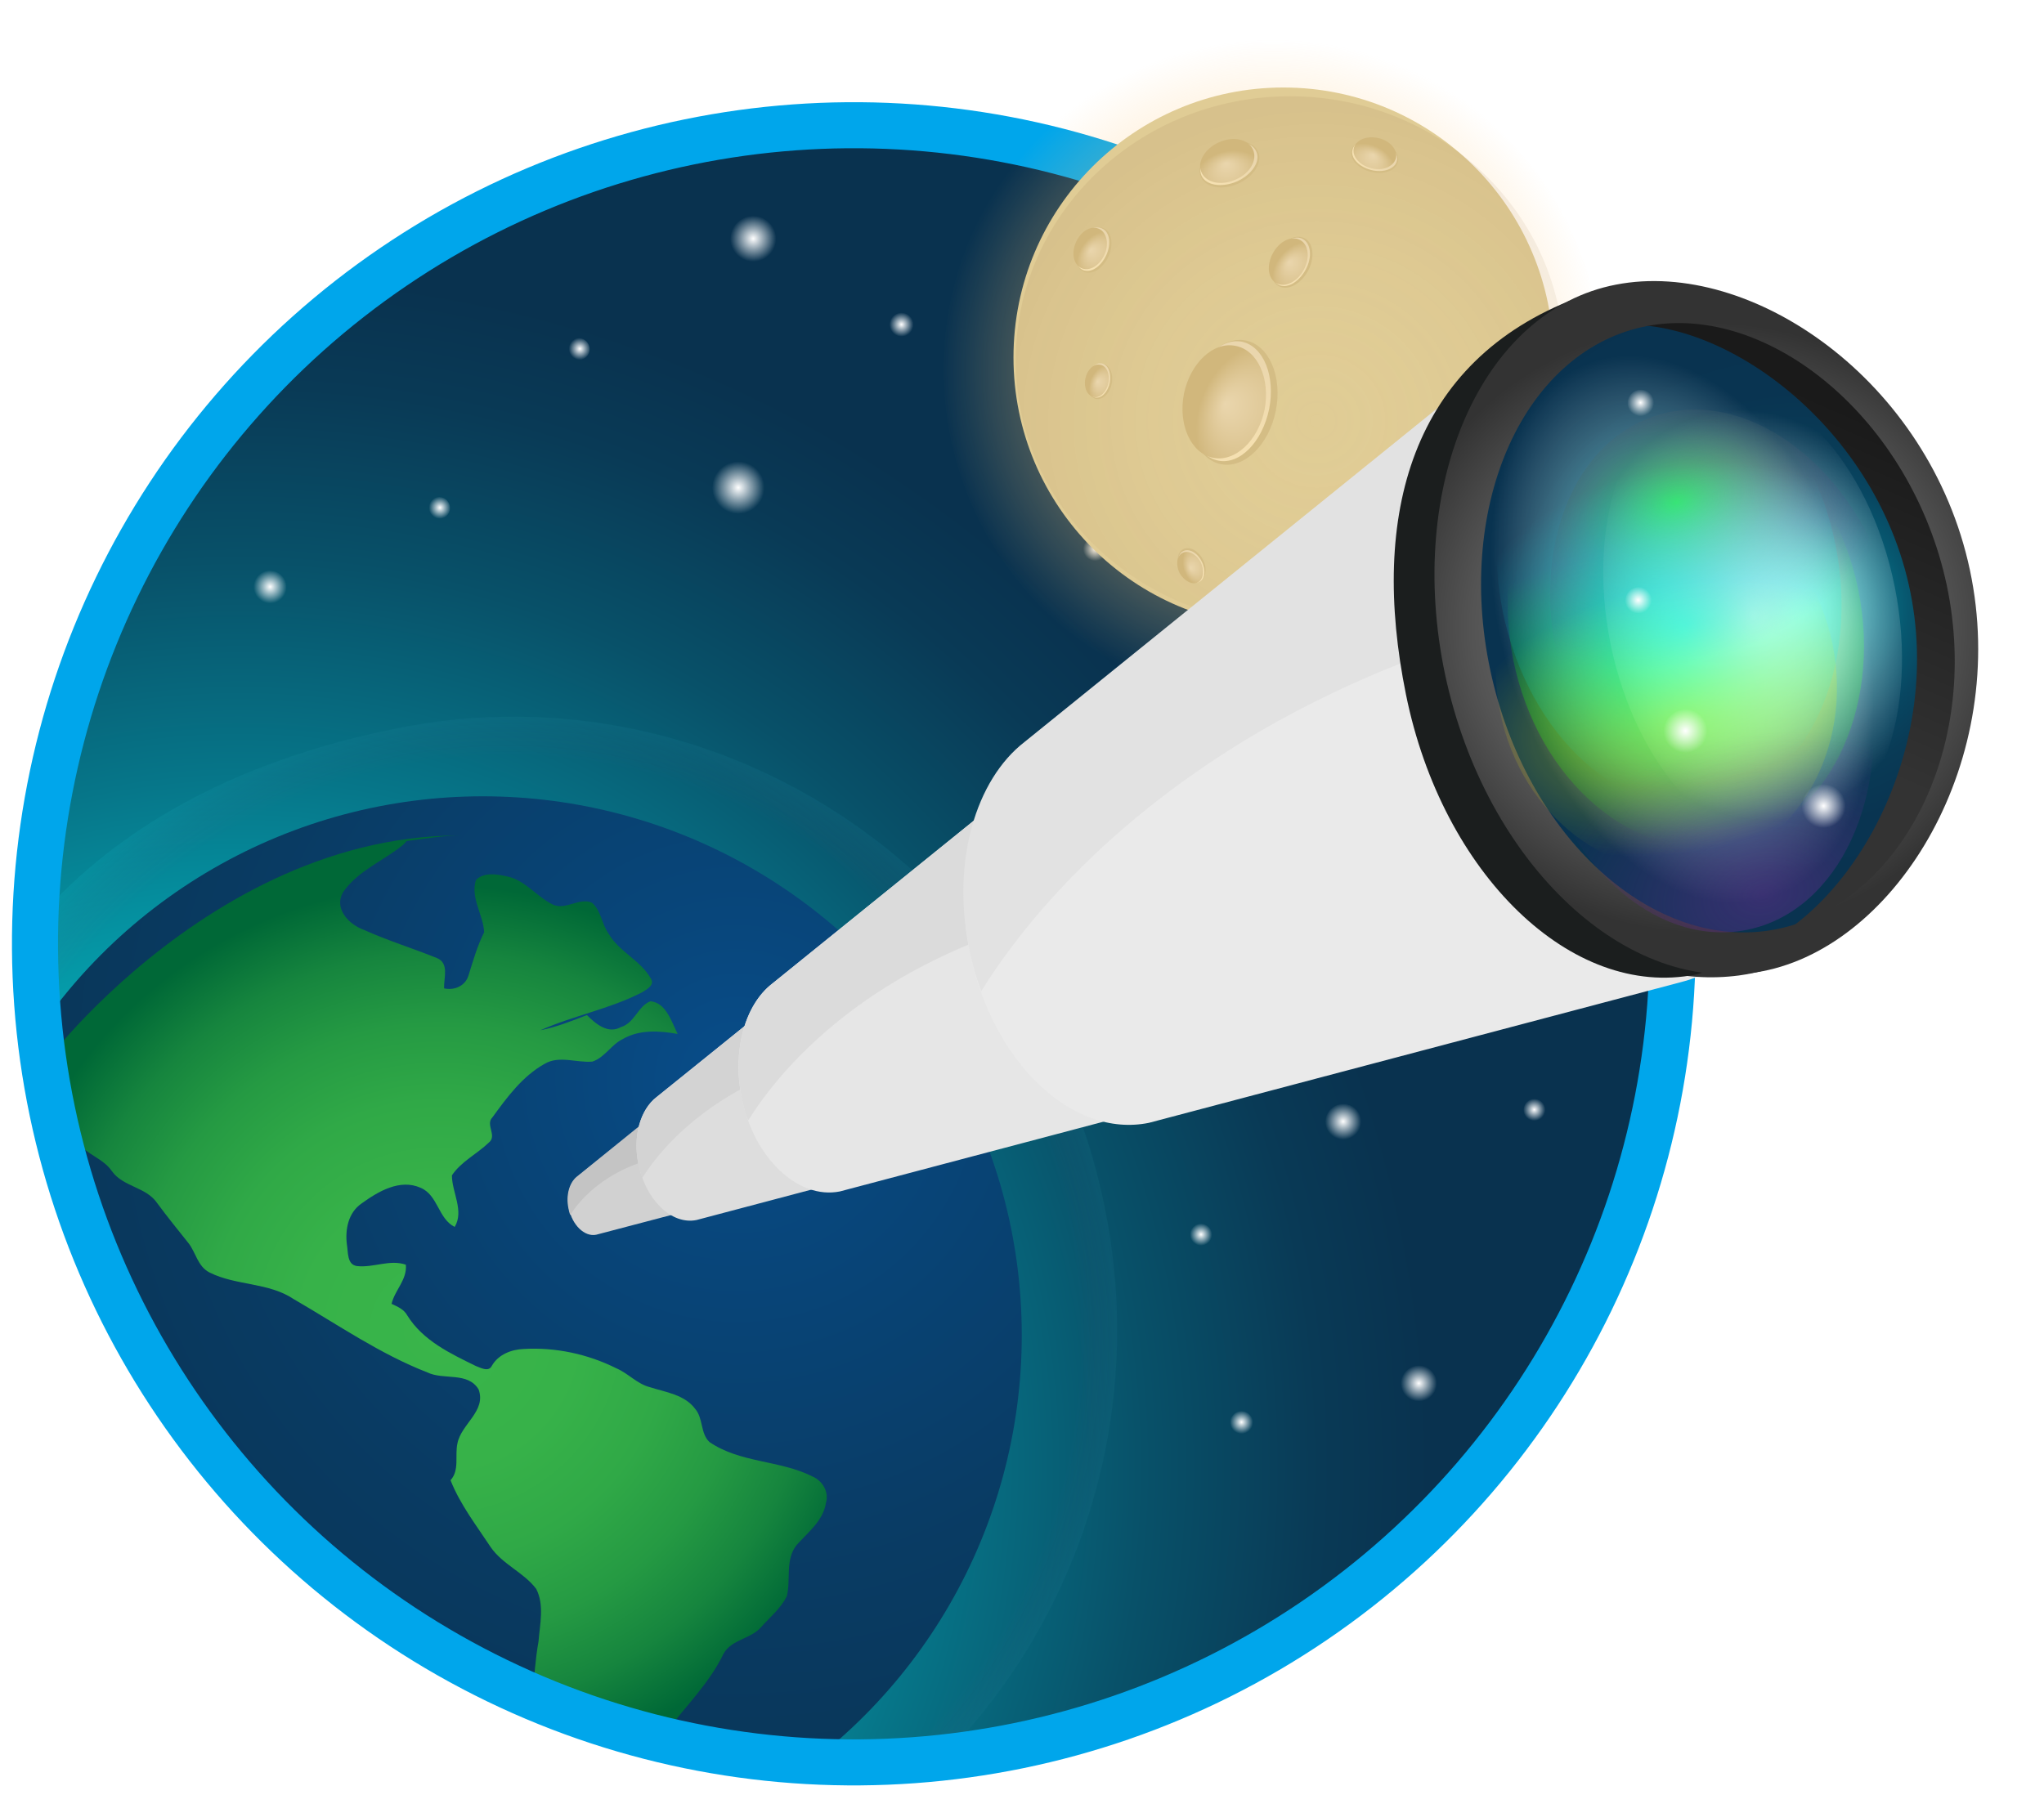<?xml version="1.0" encoding="utf-8"?>
<!-- Generator: Adobe Illustrator 19.2.1, SVG Export Plug-In . SVG Version: 6.00 Build 0)  -->
<svg version="1.1" xmlns="http://www.w3.org/2000/svg" xmlns:xlink="http://www.w3.org/1999/xlink" x="0px" y="0px"
	 viewBox="0 0 443.7 389.8" style="enable-background:new 0 0 443.7 389.8;" xml:space="preserve">
<style type="text/css">
	.st0{fill:url(#SVGID_1_);}
	.st1{fill:url(#SVGID_2_);}
	.st2{fill:url(#SVGID_3_);}
	.st3{fill:url(#SVGID_4_);}
	.st4{fill:url(#SVGID_5_);}
	.st5{fill:url(#SVGID_6_);}
	.st6{fill:url(#SVGID_7_);}
	.st7{fill:url(#SVGID_8_);}
	.st8{fill:url(#SVGID_9_);}
	.st9{fill:url(#SVGID_10_);}
	.st10{fill:url(#SVGID_11_);}
	.st11{fill:url(#SVGID_12_);}
	.st12{fill:url(#SVGID_13_);}
	.st13{fill:url(#SVGID_14_);}
	.st14{fill:url(#SVGID_15_);}
	.st15{fill:url(#SVGID_16_);}
	.st16{opacity:0.5;}
	.st17{opacity:0.5;clip-path:url(#SVGID_18_);fill:url(#SVGID_19_);}
	.st18{clip-path:url(#SVGID_21_);}
	.st19{fill:url(#SVGID_22_);}
	.st20{fill:url(#SVGID_23_);}
	.st21{fill:none;stroke:#00A6EB;stroke-width:10;stroke-miterlimit:10;}
	.st22{fill:url(#SVGID_24_);}
	.st23{fill:#E0CC95;}
	.st24{opacity:0.1;fill:url(#SVGID_25_);}
	.st25{fill:#D4BD85;}
	.st26{fill:url(#SVGID_26_);}
	.st27{fill:url(#SVGID_27_);}
	.st28{fill:url(#SVGID_28_);}
	.st29{fill:url(#SVGID_29_);}
	.st30{fill:url(#SVGID_30_);}
	.st31{fill:url(#SVGID_31_);}
	.st32{fill:url(#SVGID_32_);}
	.st33{fill:url(#SVGID_33_);}
	.st34{fill:url(#SVGID_34_);}
	.st35{fill:url(#SVGID_35_);}
	.st36{fill:url(#SVGID_36_);}
	.st37{fill:url(#SVGID_37_);}
	.st38{fill:url(#SVGID_38_);}
	.st39{fill:url(#SVGID_39_);}
	.st40{fill:#D1D1D1;}
	.st41{fill:#C4C4C4;}
	.st42{fill:#DDDDDD;}
	.st43{fill:#D3D3D3;}
	.st44{fill:#E6E6E6;}
	.st45{fill:#DBDBDB;}
	.st46{fill:#EAEAEA;}
	.st47{fill:#E2E2E2;}
	.st48{fill:url(#SVGID_40_);}
	.st49{fill:#1B1E1E;}
	.st50{fill:url(#SVGID_41_);}
	.st51{fill:url(#SVGID_42_);}
	.st52{fill:url(#SVGID_43_);}
	.st53{opacity:0.5;fill:url(#SVGID_44_);}
	.st54{fill:url(#SVGID_45_);}
	.st55{opacity:0.5;fill:url(#SVGID_46_);}
	.st56{opacity:0.5;fill:url(#SVGID_47_);}
	.st57{opacity:0.5;fill:url(#SVGID_48_);}
	.st58{opacity:0.5;fill:url(#SVGID_49_);}
	.st59{fill:url(#SVGID_50_);}
	.st60{fill:url(#SVGID_51_);}
	.st61{fill:url(#SVGID_52_);}
	.st62{fill:url(#SVGID_53_);}
</style>
<g id="Universo">
	
		<radialGradient id="SVGID_1_" cx="43.984" cy="308.263" r="258.918" gradientTransform="matrix(0.997 -7.287459e-02 7.287459e-02 0.997 -14.438 14.143)" gradientUnits="userSpaceOnUse">
		<stop  offset="6.336219e-02" style="stop-color:#00FFFF"/>
		<stop  offset="0.136" style="stop-color:#01E9EC"/>
		<stop  offset="0.367" style="stop-color:#04A9B5"/>
		<stop  offset="0.577" style="stop-color:#067689"/>
		<stop  offset="0.759" style="stop-color:#085169"/>
		<stop  offset="0.906" style="stop-color:#093A56"/>
		<stop  offset="1" style="stop-color:#09324F"/>
	</radialGradient>
	<circle class="st0" cx="185.4" cy="202.6" r="177.8"/>
	
		<radialGradient id="SVGID_2_" cx="347.721" cy="282.449" r="5.689" gradientTransform="matrix(0.707 0.707 -0.707 0.707 114.117 -339.649)" gradientUnits="userSpaceOnUse">
		<stop  offset="0" style="stop-color:#FFFFFF"/>
		<stop  offset="1" style="stop-color:#FFFFFF;stop-opacity:0"/>
	</radialGradient>
	<circle class="st1" cx="160.3" cy="105.9" r="5.7"/>
	
		<radialGradient id="SVGID_3_" cx="537.906" cy="286.919" r="3.936" gradientTransform="matrix(0.707 0.707 -0.707 0.707 114.117 -339.649)" gradientUnits="userSpaceOnUse">
		<stop  offset="0" style="stop-color:#FFFFFF"/>
		<stop  offset="1" style="stop-color:#FFFFFF;stop-opacity:0"/>
	</radialGradient>
	<circle class="st2" cx="291.6" cy="243.6" r="3.9"/>
	
		<radialGradient id="SVGID_4_" cx="589.729" cy="315.504" r="3.936" gradientTransform="matrix(0.707 0.707 -0.707 0.707 114.117 -339.649)" gradientUnits="userSpaceOnUse">
		<stop  offset="0" style="stop-color:#FFFFFF"/>
		<stop  offset="1" style="stop-color:#FFFFFF;stop-opacity:0"/>
	</radialGradient>
	<circle class="st3" cx="308" cy="300.4" r="3.9"/>
	
		<radialGradient id="SVGID_5_" cx="568.473" cy="348.699" r="2.522" gradientTransform="matrix(0.707 0.707 -0.707 0.707 114.117 -339.649)" gradientUnits="userSpaceOnUse">
		<stop  offset="0" style="stop-color:#FFFFFF"/>
		<stop  offset="1" style="stop-color:#FFFFFF;stop-opacity:0"/>
	</radialGradient>
	<circle class="st4" cx="269.5" cy="308.9" r="2.5"/>
	
		<radialGradient id="SVGID_6_" cx="533.442" cy="326.093" r="2.417" gradientTransform="matrix(0.707 0.707 -0.707 0.707 114.117 -339.649)" gradientUnits="userSpaceOnUse">
		<stop  offset="0" style="stop-color:#FFFFFF"/>
		<stop  offset="1" style="stop-color:#FFFFFF;stop-opacity:0"/>
	</radialGradient>
	<circle class="st5" cx="260.7" cy="268.1" r="2.4"/>
	
		<radialGradient id="SVGID_7_" cx="301.881" cy="285.585" r="2.417" gradientTransform="matrix(-0.783 -0.622 0.622 -0.783 184.616 487.107)" gradientUnits="userSpaceOnUse">
		<stop  offset="0" style="stop-color:#FFFFFF"/>
		<stop  offset="1" style="stop-color:#FFFFFF;stop-opacity:0"/>
	</radialGradient>
	<circle class="st6" cx="125.6" cy="75.8" r="2.4"/>
	
		<radialGradient id="SVGID_8_" cx="304.209" cy="239.676" r="2.417" gradientTransform="matrix(-0.783 -0.622 0.622 -0.783 184.616 487.107)" gradientUnits="userSpaceOnUse">
		<stop  offset="0" style="stop-color:#FFFFFF"/>
		<stop  offset="1" style="stop-color:#FFFFFF;stop-opacity:0"/>
	</radialGradient>
	<circle class="st7" cx="95.3" cy="110.3" r="2.4"/>
	
		<radialGradient id="SVGID_9_" cx="498.056" cy="268.562" r="2.417" gradientTransform="matrix(0.707 0.707 -0.707 0.707 114.117 -339.649)" gradientUnits="userSpaceOnUse">
		<stop  offset="0" style="stop-color:#FFFFFF"/>
		<stop  offset="1" style="stop-color:#FFFFFF;stop-opacity:0"/>
	</radialGradient>
	<circle class="st8" cx="276.4" cy="202.4" r="2.4"/>
	
		<radialGradient id="SVGID_10_" cx="511.507" cy="231.715" r="2.417" gradientTransform="matrix(0.707 0.707 -0.707 0.707 114.117 -339.649)" gradientUnits="userSpaceOnUse">
		<stop  offset="0" style="stop-color:#FFFFFF"/>
		<stop  offset="1" style="stop-color:#FFFFFF;stop-opacity:0"/>
	</radialGradient>
	<circle class="st9" cx="312" cy="185.9" r="2.4"/>
	
		<radialGradient id="SVGID_11_" cx="565.437" cy="255.768" r="2.417" gradientTransform="matrix(0.707 0.707 -0.707 0.707 114.117 -339.649)" gradientUnits="userSpaceOnUse">
		<stop  offset="0" style="stop-color:#FFFFFF"/>
		<stop  offset="1" style="stop-color:#FFFFFF;stop-opacity:0"/>
	</radialGradient>
	<circle class="st10" cx="333.1" cy="241" r="2.4"/>
	
		<radialGradient id="SVGID_12_" cx="311.778" cy="241.923" r="5.004" gradientTransform="matrix(0.707 0.707 -0.707 0.707 114.117 -339.649)" gradientUnits="userSpaceOnUse">
		<stop  offset="0" style="stop-color:#FFFFFF"/>
		<stop  offset="1" style="stop-color:#FFFFFF;stop-opacity:0"/>
	</radialGradient>
	<circle class="st11" cx="163.5" cy="51.9" r="5"/>
	
		<radialGradient id="SVGID_13_" cx="291.079" cy="369.541" r="3.606" gradientTransform="matrix(0.707 0.707 -0.707 0.707 114.117 -339.649)" gradientUnits="userSpaceOnUse">
		<stop  offset="0" style="stop-color:#FFFFFF"/>
		<stop  offset="1" style="stop-color:#FFFFFF;stop-opacity:0"/>
	</radialGradient>
	<circle class="st12" cx="58.6" cy="127.5" r="3.6"/>
	
		<radialGradient id="SVGID_14_" cx="390.364" cy="188.863" r="3.606" gradientTransform="matrix(0.707 0.707 -0.707 0.707 114.117 -339.649)" gradientUnits="userSpaceOnUse">
		<stop  offset="0" style="stop-color:#FFFFFF"/>
		<stop  offset="1" style="stop-color:#FFFFFF;stop-opacity:0"/>
	</radialGradient>
	<circle class="st13" cx="256.6" cy="69.9" r="3.6"/>
	
		<radialGradient id="SVGID_15_" cx="347.721" cy="232.352" r="2.622" gradientTransform="matrix(0.707 0.707 -0.707 0.707 114.117 -339.649)" gradientUnits="userSpaceOnUse">
		<stop  offset="0" style="stop-color:#FFFFFF"/>
		<stop  offset="1" style="stop-color:#FFFFFF;stop-opacity:0"/>
	</radialGradient>
	<circle class="st14" cx="195.7" cy="70.5" r="2.6"/>
	
		<radialGradient id="SVGID_16_" cx="411.922" cy="237.081" r="2.622" gradientTransform="matrix(0.707 0.707 -0.707 0.707 114.117 -339.649)" gradientUnits="userSpaceOnUse">
		<stop  offset="0" style="stop-color:#FFFFFF"/>
		<stop  offset="1" style="stop-color:#FFFFFF;stop-opacity:0"/>
	</radialGradient>
	<circle class="st15" cx="237.7" cy="119.3" r="2.6"/>
</g>
<g id="Ozon">
	<g class="st16">
		<defs>
			
				<ellipse id="SVGID_17_" transform="matrix(0.997 -7.287459e-02 7.287459e-02 0.997 -14.438 14.143)" class="st16" cx="186.6" cy="204.9" rx="177.8" ry="177.8"/>
		</defs>
		<clipPath id="SVGID_18_">
			<use xlink:href="#SVGID_17_"  style="overflow:visible;"/>
		</clipPath>
		
			<radialGradient id="SVGID_19_" cx="111.636" cy="289.136" r="139.209" gradientTransform="matrix(-0.958 0.287 -0.294 -0.98 303.599 540.504)" gradientUnits="userSpaceOnUse">
			<stop  offset="0.881" style="stop-color:#ED1E79;stop-opacity:0"/>
			<stop  offset="0.882" style="stop-color:#E9217B;stop-opacity:3.558302e-03"/>
			<stop  offset="0.899" style="stop-color:#AC5B9E;stop-opacity:6.684954e-02"/>
			<stop  offset="0.916" style="stop-color:#788DBB;stop-opacity:0.13"/>
			<stop  offset="0.932" style="stop-color:#4DB6D4;stop-opacity:0.191"/>
			<stop  offset="0.948" style="stop-color:#2BD6E7;stop-opacity:0.249"/>
			<stop  offset="0.962" style="stop-color:#13EDF4;stop-opacity:0.305"/>
			<stop  offset="0.976" style="stop-color:#05FAFC;stop-opacity:0.356"/>
			<stop  offset="0.987" style="stop-color:#00FFFF;stop-opacity:0.4"/>
		</radialGradient>
		<path class="st17" d="M239.8,262.1c14.5,71.6-30.9,141.2-101.5,155.5S-1.1,385.3-15.5,313.7C-30.6,238.9,0,175.5,85.9,158.2
			C156.4,143.9,225.3,190.4,239.8,262.1z"/>
	</g>
</g>
<g id="Earth">
	<g>
		<defs>
			
				<ellipse id="SVGID_20_" transform="matrix(0.997 -7.287459e-02 7.287459e-02 0.997 -14.438 14.143)" cx="186.6" cy="204.9" rx="177.8" ry="177.8"/>
		</defs>
		<clipPath id="SVGID_21_">
			<use xlink:href="#SVGID_20_"  style="overflow:visible;"/>
		</clipPath>
		<g class="st18">
			<radialGradient id="SVGID_22_" cx="159.96" cy="234.294" r="232.648" gradientUnits="userSpaceOnUse">
				<stop  offset="2.012950e-02" style="stop-color:#084C88"/>
				<stop  offset="0.155" style="stop-color:#08467B"/>
				<stop  offset="0.47" style="stop-color:#093B63"/>
				<stop  offset="0.76" style="stop-color:#093454"/>
				<stop  offset="1" style="stop-color:#09324F"/>
			</radialGradient>
			<circle class="st19" cx="104.8" cy="289.9" r="117"/>
			<radialGradient id="SVGID_23_" cx="95.13" cy="288.886" r="96.785" gradientUnits="userSpaceOnUse">
				<stop  offset="0" style="stop-color:#39B54A"/>
				<stop  offset="0.308" style="stop-color:#37B249"/>
				<stop  offset="0.513" style="stop-color:#30A947"/>
				<stop  offset="0.688" style="stop-color:#259A43"/>
				<stop  offset="0.846" style="stop-color:#16853E"/>
				<stop  offset="0.991" style="stop-color:#016A37"/>
				<stop  offset="1" style="stop-color:#006837"/>
			</radialGradient>
			<path class="st20" d="M124.9,393.7c1.4-2.9,2.6-6,4.7-8.5c1.1-1.2,0.7-3.7,2.7-4c3-0.7,7-0.3,8.2-3.9c-0.4-0.4-0.8-0.9-1.2-1.3
				c1.9,0,3.7-0.2,5.5-0.2c4.2-5.5,9.2-10.4,12.2-16.6c1.7-3.3,6.1-3.3,8.3-6c1.9-2.1,4.2-4,5.5-6.6c0.9-3.6-0.4-7.9,2.1-11.1
				c2.5-2.8,5.8-5.3,6.4-9.2c0.7-2.4-0.8-4.8-2.9-5.7c-7.1-3.6-15.7-2.9-22.4-7.5c-2-1.9-1.3-5.1-3.1-7.2c-2.3-3.1-6.4-3.6-9.8-4.7
				c-2.8-0.7-4.7-3-7.3-4.1c-6.2-3.1-13.2-4.6-20.1-4.2c-2.7,0.1-5.5,1.2-6.9,3.6c-0.7,1.5-2.4,0.5-3.5,0.1
				c-5.5-2.7-11.5-5.5-14.9-11c-0.7-1.3-2.1-1.9-3.4-2.5c0.7-3,3.4-5.2,3.1-8.5c-3.5-1.2-7,0.7-10.6,0.3c-2.2-0.3-1.9-3-2.2-4.7
				c-0.4-3.3,0.3-6.9,3.2-8.9c3.6-2.6,8.3-5.4,12.8-3.4c3.8,1.6,3.8,6.7,7.4,8.5c2.1-3.5-0.6-7.5-0.6-11.2c2-3,5.4-4.6,8-7.1
				c1.9-1.5-0.8-3.9,0.8-5.5c3.2-4.4,6.5-8.9,11.3-11.6c3.2-1.9,6.9-0.2,10.4-0.5c2.7-0.9,4.1-3.7,6.6-4.9c3.6-2.1,8-1.8,11.9-1.1
				c-1.3-2.6-2.5-6.8-5.9-7.1c-2.7,1-3.4,4.7-6.4,5.6c-2.8,1.6-5.5-0.7-7.4-2.6c-3.3,1.3-6.6,2.6-10.1,3.3c7.2-3.2,15-4.6,22-8.2
				c1-0.6,2.9-1.6,2-3c-2.2-4-6.9-5.8-9.2-9.8c-1.5-2.1-1.6-5-3.6-6.7c-2.8-1.2-5.7,1.7-8.5,0.4c-3.5-1.7-6-5.3-9.9-6.1
				c-2.2-0.5-5.1-1-6.8,0.8c-1.2,3.9,1.6,7.5,1.8,11.3c-1.5,3-2.4,6.2-3.4,9.4c-0.7,2.3-3.1,3.3-5.3,2.8c-0.1-2.2,1.2-5.5-1.6-6.6
				c-5.2-2.1-10.7-3.8-15.8-6.1c-3.4-1.2-6.8-4.9-4.3-8.5c3.2-4.4,8.5-6.5,12.6-9.8c0.4-0.3,0.7-0.7,1-1c4-0.5,7.9-1.2,11.9-1.2
				c-0.1,0-0.3,0-0.4,0c-59.5,0-99.5,62.9-86.8,45.3c-0.4,1.5-0.7,3-0.8,4.5c-0.4,5.9,0.7,12.3,4.6,16.8c2,2.7,5.6,3.5,7.5,6.3
				c2.4,3.4,7.4,3.4,9.8,6.9c2.2,3,4.5,5.8,6.8,8.7c1.6,2,2,5.1,4.6,6.4c5.8,2.9,12.8,2.1,18.3,5.8c9.5,5.5,18.7,11.9,29,15.9
				c3.5,1.7,8.8-0.2,11.1,3.7c1.7,4.7-3.8,7.5-4.6,11.7c-0.6,2.7,0.5,5.8-1.5,8c2.1,5.3,5.6,9.8,8.7,14.5c2.6,3.8,7.2,5.5,9.9,9.1
				c1.8,3.5,0.8,7.6,0.5,11.4c-1.4,7.8-0.9,16.1-3.9,23.5c-2.5,5.1,0.1,11.1-1.9,16.1c-3.2,0.3-6.4,0.9-9.7,1"/>
		</g>
	</g>
</g>
<g id="border">
	
		<ellipse transform="matrix(0.997 -7.287459e-02 7.287459e-02 0.997 -14.448 14.053)" class="st21" cx="185.4" cy="205" rx="177.8" ry="177.8"/>
</g>
<g id="Moon">
	<radialGradient id="SVGID_24_" cx="276.393" cy="80.621" r="72.062" gradientUnits="userSpaceOnUse">
		<stop  offset="0" style="stop-color:#FFC675"/>
		<stop  offset="1" style="stop-color:#FFC675;stop-opacity:0"/>
	</radialGradient>
	<path class="st22" d="M346.5,66.5c7.9,39.3-17,77.5-55.7,85.3c-38.7,7.8-76.5-17.7-84.5-57s17-77.5,55.7-85.3
		S338.5,27.2,346.5,66.5z"/>
	<g>
		<circle class="st23" cx="278.6" cy="77.6" r="58.6"/>
		
			<radialGradient id="SVGID_25_" cx="296.886" cy="91.406" r="67.075" gradientTransform="matrix(1.03 0 0 1 -19.998 0)" gradientUnits="userSpaceOnUse">
			<stop  offset="0" style="stop-color:#F1E5AF;stop-opacity:0"/>
			<stop  offset="1" style="stop-color:#8C6239"/>
		</radialGradient>
		<ellipse class="st24" cx="280" cy="78.2" rx="59.5" ry="57.3"/>
		<g>
			
				<ellipse transform="matrix(0.197 -0.98 0.98 0.197 129.417 332.604)" class="st25" cx="267.8" cy="87.3" rx="13.7" ry="9.4"/>
			
				<linearGradient id="SVGID_26_" gradientUnits="userSpaceOnUse" x1="269.281" y1="74.251" x2="273.838" y2="54.882" gradientTransform="matrix(1.003 -1.451514e-02 -1.451514e-02 1.072 -4.221 21.002)">
				<stop  offset="7.193131e-02" style="stop-color:#F5E0B1"/>
				<stop  offset="1" style="stop-color:#EAD6AD"/>
			</linearGradient>
			<path class="st26" d="M275.5,88.8C274,96,269.1,101,264.4,100s-7.3-7.5-5.9-14.6c1.4-7.1,6.4-12.1,11.1-11.2
				C274.3,75.2,276.9,81.7,275.5,88.8z"/>
			
				<radialGradient id="SVGID_27_" cx="273.357" cy="90.464" r="13.188" fx="265.333" fy="90.719" gradientTransform="matrix(0.919 0.395 -0.499 1.161 67.323 -122.456)" gradientUnits="userSpaceOnUse">
				<stop  offset="0" style="stop-color:#EAD6AD"/>
				<stop  offset="1" style="stop-color:#D1B77C"/>
			</radialGradient>
			<path class="st27" d="M274.5,89c-1.4,6.7-6.4,11.4-11.2,10.4c-4.8-1-7.6-7.2-6.3-13.9c1.4-6.7,6.4-11.4,11.2-10.4
				C273,76,275.8,82.2,274.5,89z"/>
		</g>
		<g>
			
				<ellipse transform="matrix(0.197 -0.98 0.98 0.197 110.607 300.417)" class="st25" cx="238.7" cy="82.7" rx="3.9" ry="2.7"/>
			
				<linearGradient id="SVGID_28_" gradientUnits="userSpaceOnUse" x1="242.279" y1="63.329" x2="243.589" y2="57.764" gradientTransform="matrix(1.003 -1.451514e-02 -1.451514e-02 1.072 -4.221 21.002)">
				<stop  offset="7.193131e-02" style="stop-color:#F5E0B1"/>
				<stop  offset="1" style="stop-color:#EAD6AD"/>
			</linearGradient>
			<path class="st28" d="M240.9,83.1c-0.4,2-1.8,3.5-3.2,3.2c-1.3-0.3-2.1-2.1-1.7-4.2c0.4-2,1.8-3.5,3.2-3.2
				C240.6,79.2,241.3,81.1,240.9,83.1z"/>
			
				<radialGradient id="SVGID_29_" cx="240.314" cy="83.594" r="3.789" fx="238.008" fy="83.668" gradientTransform="matrix(0.919 0.395 -0.499 1.161 61.213 -108.307)" gradientUnits="userSpaceOnUse">
				<stop  offset="0" style="stop-color:#EAD6AD"/>
				<stop  offset="1" style="stop-color:#D1B77C"/>
			</radialGradient>
			<path class="st29" d="M240.6,83.2c-0.4,1.9-1.8,3.3-3.2,3c-1.4-0.3-2.2-2.1-1.8-4c0.4-1.9,1.8-3.3,3.2-3
				C240.2,79.4,241,81.2,240.6,83.2z"/>
		</g>
		<g>
			
				<ellipse transform="matrix(0.878 -0.478 0.478 0.878 -27.24 138.562)" class="st25" cx="258.8" cy="122.8" rx="2.7" ry="3.9"/>
			
				<linearGradient id="SVGID_30_" gradientUnits="userSpaceOnUse" x1="107.297" y1="-118.92" x2="108.607" y2="-124.485" gradientTransform="matrix(0.76 -0.654 0.677 0.832 258.78 294.608)">
				<stop  offset="7.193131e-02" style="stop-color:#F5E0B1"/>
				<stop  offset="1" style="stop-color:#EAD6AD"/>
			</linearGradient>
			<path class="st30" d="M260.8,121.8c1,1.8,0.8,3.9-0.4,4.5c-1.2,0.7-3-0.3-4-2.1c-1-1.8-0.8-3.9,0.4-4.5
				C258,119,259.8,119.9,260.8,121.8z"/>
			
				<radialGradient id="SVGID_31_" cx="107.584" cy="-109.857" r="3.789" fx="105.278" fy="-109.784" gradientTransform="matrix(0.958 -0.286 0.362 1.21 197.296 286.291)" gradientUnits="userSpaceOnUse">
				<stop  offset="0" style="stop-color:#EAD6AD"/>
				<stop  offset="1" style="stop-color:#D1B77C"/>
			</radialGradient>
			<path class="st31" d="M260.6,122c0.9,1.7,0.7,3.7-0.5,4.4c-1.2,0.7-3-0.2-4-1.9c-0.9-1.7-0.7-3.7,0.5-4.4S259.6,120.2,260.6,122z
				"/>
		</g>
		<g>
			
				<ellipse transform="matrix(0.421 -0.907 0.907 0.421 88.312 246.78)" class="st25" cx="237.4" cy="54.2" rx="5.2" ry="3.5"/>
			
				<linearGradient id="SVGID_32_" gradientUnits="userSpaceOnUse" x1="309.565" y1="86.853" x2="311.287" y2="79.537" gradientTransform="matrix(0.979 0.22 -0.265 1.039 -44.415 -101.063)">
				<stop  offset="7.193131e-02" style="stop-color:#F5E0B1"/>
				<stop  offset="1" style="stop-color:#EAD6AD"/>
			</linearGradient>
			<path class="st32" d="M240.1,55.5c-1.2,2.5-3.4,3.9-5.1,3.1c-1.6-0.8-2-3.4-0.9-5.9s3.4-3.9,5.1-3.1
				C240.9,50.3,241.3,53,240.1,55.5z"/>
			
				<radialGradient id="SVGID_33_" cx="308.231" cy="107.276" r="4.982" fx="305.2" fy="107.373" gradientTransform="matrix(0.801 0.599 -0.756 1.012 73.452 -237.203)" gradientUnits="userSpaceOnUse">
				<stop  offset="0" style="stop-color:#EAD6AD"/>
				<stop  offset="1" style="stop-color:#D1B77C"/>
			</radialGradient>
			<path class="st33" d="M239.7,55.4c-1.1,2.4-3.3,3.6-5,2.8s-2.2-3.3-1.1-5.7c1.1-2.4,3.3-3.6,5-2.8
				C240.3,50.5,240.8,53.1,239.7,55.4z"/>
		</g>
		<g>
			
				<ellipse transform="matrix(0.249 -0.969 0.969 0.249 191.196 314.51)" class="st25" cx="298.3" cy="34" rx="3.5" ry="5.2"/>
			
				<linearGradient id="SVGID_34_" gradientUnits="userSpaceOnUse" x1="886.688" y1="-18.069" x2="888.409" y2="-25.386" gradientTransform="matrix(-3.857462e-02 1.002 -1.07 -7.123137e-02 309.701 -857.298)">
				<stop  offset="7.193131e-02" style="stop-color:#F5E0B1"/>
				<stop  offset="1" style="stop-color:#EAD6AD"/>
			</linearGradient>
			<path class="st34" d="M297.6,36.9c-2.7-0.7-4.5-2.7-4-4.4c0.4-1.7,3-2.6,5.6-1.9c2.7,0.7,4.5,2.7,4,4.4
				C302.8,36.7,300.2,37.6,297.6,36.9z"/>
			
				<radialGradient id="SVGID_35_" cx="888.56" cy="-13.6" r="4.982" fx="885.529" fy="-13.504" gradientTransform="matrix(-0.443 0.897 -1.133 -0.559 675.113 -768.222)" gradientUnits="userSpaceOnUse">
				<stop  offset="0" style="stop-color:#EAD6AD"/>
				<stop  offset="1" style="stop-color:#D1B77C"/>
			</radialGradient>
			<path class="st35" d="M297.6,36.5c-2.5-0.6-4.2-2.6-3.7-4.4c0.5-1.8,2.9-2.7,5.4-2.1c2.5,0.6,4.2,2.6,3.7,4.4
				S300.1,37.2,297.6,36.5z"/>
		</g>
		<g>
			<ellipse transform="matrix(0.915 -0.403 0.403 0.915 8.159 110.517)" class="st25" cx="267" cy="35.8" rx="6.8" ry="4.6"/>
			
				<linearGradient id="SVGID_36_" gradientUnits="userSpaceOnUse" x1="597.882" y1="140.241" x2="600.131" y2="130.681" gradientTransform="matrix(0.589 0.812 -0.885 0.605 34.585 -533.06)">
				<stop  offset="7.193131e-02" style="stop-color:#F5E0B1"/>
				<stop  offset="1" style="stop-color:#EAD6AD"/>
			</linearGradient>
			<path class="st36" d="M268.5,39.4c-3.3,1.4-6.7,0.9-7.7-1.3c-0.9-2.2,0.9-5.1,4.2-6.5c3.3-1.4,6.7-0.9,7.7,1.3
				C273.7,35,271.8,37.9,268.5,39.4z"/>
			
				<radialGradient id="SVGID_37_" cx="597.609" cy="159.612" r="6.509" fx="593.649" fy="159.738" gradientTransform="matrix(0.205 0.979 -1.236 0.26 341.888 -587.273)" gradientUnits="userSpaceOnUse">
				<stop  offset="0" style="stop-color:#EAD6AD"/>
				<stop  offset="1" style="stop-color:#D1B77C"/>
			</radialGradient>
			<path class="st37" d="M268.2,39c-3.1,1.4-6.4,0.7-7.4-1.6c-1-2.2,0.7-5.1,3.8-6.5s6.4-0.7,7.4,1.6C273,34.8,271.3,37.7,268.2,39z
				"/>
		</g>
		<g>
			<ellipse transform="matrix(0.477 -0.879 0.879 0.477 96.502 276.31)" class="st25" cx="280.5" cy="57" rx="5.9" ry="4"/>
			
				<linearGradient id="SVGID_38_" gradientUnits="userSpaceOnUse" x1="371.433" y1="84.248" x2="373.385" y2="75.954" gradientTransform="matrix(0.963 0.282 -0.33 1.02 -51.695 -130.073)">
				<stop  offset="7.193131e-02" style="stop-color:#F5E0B1"/>
				<stop  offset="1" style="stop-color:#EAD6AD"/>
			</linearGradient>
			<path class="st38" d="M283.4,58.6c-1.5,2.7-4.1,4.2-5.9,3.2c-1.8-1-2-4-0.6-6.7c1.5-2.7,4.1-4.2,5.9-3.2S284.9,55.9,283.4,58.6z"
				/>
			
				<radialGradient id="SVGID_39_" cx="370.751" cy="103.27" r="5.648" fx="367.315" fy="103.379" gradientTransform="matrix(0.762 0.648 -0.819 0.962 84.552 -280.571)" gradientUnits="userSpaceOnUse">
				<stop  offset="0" style="stop-color:#EAD6AD"/>
				<stop  offset="1" style="stop-color:#D1B77C"/>
			</radialGradient>
			<path class="st39" d="M283,58.6c-1.4,2.6-4,3.9-5.9,2.9c-1.9-1-2.2-3.9-0.8-6.5s4-3.9,5.9-2.9S284.4,56,283,58.6z"/>
		</g>
	</g>
</g>
<g id="Telecope">
	<g>
		<path class="st40" d="M125.3,255.5c-1.6,1.3-2.4,4-1.8,6.9c0.7,3.6,3.4,6.2,5.9,5.7l17.5-4.6c3.9-1,6.1-6.2,4.9-11.9
			c-1.2-5.8-5.4-9.9-9.4-9c-0.9,0.2-1.7,0.6-2.4,1.2L125.3,255.5z"/>
	</g>
	<path class="st41" d="M123.8,263.8c2.4-3.8,6.4-7.4,11.6-9.9c5.7-2.7,11.6-3.6,16.3-2.7c-1.2-5.7-5.4-9.6-9.4-8.8
		c-0.9,0.2-1.7,0.6-2.4,1.2l-14.7,11.9c-1.6,1.3-2.4,4-1.8,6.9C123.5,262.9,123.6,263.4,123.8,263.8z"/>
	<g>
		<path class="st42" d="M142.5,238.2c-3.5,2.7-5.2,8.5-3.9,14.6c1.6,7.8,7.2,13.2,12.6,12.1l37.4-9.9c8.3-2.1,12.9-13.3,10.5-25.4
			c-2.5-12.4-11.5-21-20.1-19.2c-1.9,0.4-3.7,1.3-5.2,2.6L142.5,238.2z"/>
	</g>
	<path class="st43" d="M139.4,255.8c5.1-8.1,13.7-15.7,24.7-21c12.2-5.8,24.8-7.6,34.8-5.7c-2.6-12.1-11.5-20.4-20-18.7
		c-1.9,0.4-3.7,1.3-5.2,2.6l-31.2,25.3c-3.5,2.7-5.2,8.5-3.9,14.6C138.8,253.9,139.1,254.9,139.4,255.8z"/>
	<g>
		<path class="st44" d="M167.6,213.6c-5.8,4.5-8.7,14.3-6.6,24.7c2.6,13.1,12.2,22.2,21.3,20.4l63.1-16.7
			c14-3.5,21.9-22.5,17.7-42.9c-4.2-20.9-19.4-35.4-33.9-32.5c-3.3,0.7-6.2,2.2-8.8,4.3L167.6,213.6z"/>
	</g>
	<path class="st45" d="M162.4,243.3c8.6-13.7,23.1-26.6,41.8-35.5c20.6-9.9,41.8-12.9,58.7-9.6c-4.5-20.4-19.4-34.5-33.7-31.6
		c-3.3,0.7-6.2,2.2-8.8,4.3l-52.8,42.7c-5.8,4.5-8.7,14.3-6.6,24.7C161.3,240,161.8,241.7,162.4,243.3z"/>
	<g>
		<path class="st46" d="M222.6,161.5c-10.7,8.2-15.9,26.1-12.1,45.1c4.8,23.9,22.2,40.6,38.9,37.2l115.3-30.5
			c25.5-6.5,39.9-41,32.4-78.4c-7.7-38.1-35.4-64.7-62-59.4c-6,1.2-11.4,3.9-16.1,7.9L222.6,161.5z"/>
	</g>
	<path class="st47" d="M213,215.2c15.6-24.9,42.1-48.4,76-64.6c37.4-18,76.1-23.4,106.9-17.5c-8.1-37.2-35.4-62.8-61.4-57.6
		c-6,1.2-11.3,3.9-16,7.9l-96.1,77.7c-10.6,8.2-15.9,26-12,45C211,209.2,211.9,212.3,213,215.2z"/>
</g>
<g id="Telecope_Lent">
	<linearGradient id="SVGID_40_" gradientUnits="userSpaceOnUse" x1="393.895" y1="85.902" x2="365.923" y2="149.761">
		<stop  offset="0" style="stop-color:#1A1A1A"/>
		<stop  offset="1" style="stop-color:#333333"/>
	</linearGradient>
	<path class="st48" d="M357,63.9c-6.1,0.8-16,4.6-21.2,7.7c31.3-4.3,65.2,22,70.6,60.8c5.4,38.9-15.6,73.9-46.9,78.2
		c5.8,1.6,11.9,2,18,1.2c31.3-4.3,52.1-40.9,46.4-81.8C418.3,89.2,388.3,59.6,357,63.9z"/>
	<path class="st49" d="M368.1,211.6c-26.9,5.4-55-21.8-62.9-60.8c-7.9-39,1.1-72.4,37.1-86.1C357,59.1,394.9,206.2,368.1,211.6z"/>
	
		<radialGradient id="SVGID_41_" cx="385.923" cy="145.765" r="72.522" gradientTransform="matrix(1.153 -0.233 0.21 1.038 -86.928 71.409)" gradientUnits="userSpaceOnUse">
		<stop  offset="1.522030e-02" style="stop-color:#00FFFF"/>
		<stop  offset="2.223306e-02" style="stop-color:#00F8F9"/>
		<stop  offset="6.691039e-02" style="stop-color:#02CFD6"/>
		<stop  offset="0.117" style="stop-color:#04A9B5"/>
		<stop  offset="0.172" style="stop-color:#058999"/>
		<stop  offset="0.232" style="stop-color:#066D82"/>
		<stop  offset="0.3" style="stop-color:#07576F"/>
		<stop  offset="0.38" style="stop-color:#084661"/>
		<stop  offset="0.478" style="stop-color:#093B56"/>
		<stop  offset="0.617" style="stop-color:#093451"/>
		<stop  offset="1" style="stop-color:#09324F"/>
	</radialGradient>
	<path class="st50" d="M414.7,128.6c7.6,37.7-16.3,74.3-39.3,79c-23,4.6-47.8-22.1-55.4-59.8c-7.6-37.7,4.9-72,27.9-76.7
		S407.1,90.9,414.7,128.6z"/>
	
		<radialGradient id="SVGID_42_" cx="368.285" cy="141.571" r="31.251" gradientTransform="matrix(1.202 -0.31 0.571 1.877 -158.335 -14.897)" gradientUnits="userSpaceOnUse">
		<stop  offset="0" style="stop-color:#00FFFF"/>
		<stop  offset="1" style="stop-color:#FFFFFF;stop-opacity:0"/>
	</radialGradient>
	<path class="st51" d="M409.2,126.1c7.5,37-6.2,71-30.5,75.9c-24.3,4.9-50.1-21.1-57.6-58.1s8.6-67.6,32.9-72.5
		C378.4,66.5,401.8,89.1,409.2,126.1z"/>
	
		<radialGradient id="SVGID_43_" cx="366.686" cy="136.658" r="65.535" gradientTransform="matrix(1.067 0 0 1.012 -20.902 -2.02)" gradientUnits="userSpaceOnUse">
		<stop  offset="0" style="stop-color:#808080"/>
		<stop  offset="0.206" style="stop-color:#7B7B7B"/>
		<stop  offset="0.454" style="stop-color:#6C6C6C"/>
		<stop  offset="0.723" style="stop-color:#545454"/>
		<stop  offset="1" style="stop-color:#333333"/>
	</radialGradient>
	<path class="st52" d="M427.6,123.7c-8.8-41.2-47.5-67.6-76.8-61.9c-29.2,5.6-45.8,43.5-37.1,84.7c8.8,41.2,39.6,70,68.8,64.4
		C411.9,205.3,436.4,164.9,427.6,123.7z M385.4,201.8c-26.5,5.1-54.2-20.1-61.9-56.3c-7.7-36.2,7.5-69.6,34-74.7
		c26.5-5.1,57.4,20.2,65.1,56.3C430.2,163.3,411.8,196.7,385.4,201.8z"/>
	
		<radialGradient id="SVGID_44_" cx="368.226" cy="103.106" r="35.082" gradientTransform="matrix(-0.124 -0.919 2.337 -0.398 176.39 527.331)" gradientUnits="userSpaceOnUse">
		<stop  offset="0" style="stop-color:#00FF00"/>
		<stop  offset="0.141" style="stop-color:#00FF00;stop-opacity:0.859"/>
		<stop  offset="1" style="stop-color:#00FF00;stop-opacity:0"/>
	</radialGradient>
	<path class="st53" d="M403.4,128.1c5.3,26.4-7.1,51.1-27.8,55.3s-41.8-13.8-47.1-40.1s7.1-51.1,27.8-55.3
		C376.9,83.8,398,101.8,403.4,128.1z"/>
	
		<radialGradient id="SVGID_45_" cx="370.19" cy="144.344" r="42.274" gradientTransform="matrix(0.859 -0.174 0.21 1.038 32.282 48.128)" gradientUnits="userSpaceOnUse">
		<stop  offset="0" style="stop-color:#FFFFFF"/>
		<stop  offset="1" style="stop-color:#FFFFFF;stop-opacity:0"/>
	</radialGradient>
	<path class="st54" d="M411.3,127.4c5.5,27.4-3.8,52.4-20.8,55.8s-35.3-16-40.9-43.4c-5.5-27.4,3.8-52.4,20.8-55.8
		S405.8,100,411.3,127.4z"/>
	
		<radialGradient id="SVGID_46_" cx="388.486" cy="202.958" r="43.057" gradientTransform="matrix(1.135 -6.669928e-02 -6.669928e-02 0.818 -44.687 54.112)" gradientUnits="userSpaceOnUse">
		<stop  offset="0" style="stop-color:#662D91"/>
		<stop  offset="1" style="stop-color:#662D91;stop-opacity:0"/>
	</radialGradient>
	<path class="st55" d="M405.4,145.5c5.5,27.1-6.2,52.4-26.2,56.4s-40.5-14.7-46-41.8c-5.5-27.1,6.2-52.4,26.2-56.4
		S400,118.4,405.4,145.5z"/>
	
		<radialGradient id="SVGID_47_" cx="347.953" cy="-32.037" r="43.057" gradientTransform="matrix(-1.119 0.198 -2.861169e-02 -0.821 752.296 13.846)" gradientUnits="userSpaceOnUse">
		<stop  offset="0" style="stop-color:#00FF00"/>
		<stop  offset="0.11" style="stop-color:#13D81B;stop-opacity:0.89"/>
		<stop  offset="0.276" style="stop-color:#2CA53E;stop-opacity:0.724"/>
		<stop  offset="0.439" style="stop-color:#417A5C;stop-opacity:0.561"/>
		<stop  offset="0.596" style="stop-color:#515873;stop-opacity:0.404"/>
		<stop  offset="0.745" style="stop-color:#5D4084;stop-opacity:0.255"/>
		<stop  offset="0.883" style="stop-color:#64328E;stop-opacity:0.117"/>
		<stop  offset="1" style="stop-color:#662D91;stop-opacity:0"/>
	</radialGradient>
	<path class="st56" d="M339.8,149.3c-8.6-26.3,0.1-52.7,19.5-59c19.3-6.3,42,9.9,50.5,36.2s-0.1,52.7-19.5,59
		C371,191.8,348.4,175.6,339.8,149.3z"/>
	
		<radialGradient id="SVGID_48_" cx="370.899" cy="157.238" r="43.057" gradientTransform="matrix(1.13 -9.190460e-02 -9.190460e-02 0.694 -39.307 80.729)" gradientUnits="userSpaceOnUse">
		<stop  offset="0" style="stop-color:#FFFF00"/>
		<stop  offset="1" style="stop-color:#FFFF00;stop-opacity:0"/>
	</radialGradient>
	<path class="st57" d="M397.8,139.9c4.6,22.7-7.8,44.4-27.8,48.5c-19.9,4-39.8-11.1-44.4-33.9c-4.6-22.7,7.8-44.4,27.8-48.5
		C373.4,102,393.2,117.2,397.8,139.9z"/>
	
		<radialGradient id="SVGID_49_" cx="369.618" cy="129.708" r="43.057" gradientTransform="matrix(1.135 -6.669928e-02 -6.669928e-02 0.818 -44.687 54.112)" gradientUnits="userSpaceOnUse">
		<stop  offset="0" style="stop-color:#00FFFF"/>
		<stop  offset="1" style="stop-color:#00FFFF;stop-opacity:0"/>
	</radialGradient>
	<path class="st58" d="M398.4,118.1c5.5,27.1-6.2,52.4-26.2,56.4s-40.5-14.7-46-41.8c-5.5-27.1,6.2-52.4,26.2-56.4
		S392.9,91,398.4,118.1z"/>
	
		<radialGradient id="SVGID_50_" cx="530.465" cy="174.396" r="4.778" gradientTransform="matrix(0.707 0.707 -0.707 0.707 114.117 -339.649)" gradientUnits="userSpaceOnUse">
		<stop  offset="0" style="stop-color:#FFFFFF"/>
		<stop  offset="1" style="stop-color:#FFFFFF;stop-opacity:0"/>
	</radialGradient>
	<circle class="st59" cx="365.9" cy="158.8" r="4.8"/>
	
		<radialGradient id="SVGID_51_" cx="563.222" cy="164.713" r="4.778" gradientTransform="matrix(0.707 0.707 -0.707 0.707 114.117 -339.649)" gradientUnits="userSpaceOnUse">
		<stop  offset="0" style="stop-color:#FFFFFF"/>
		<stop  offset="1" style="stop-color:#FFFFFF;stop-opacity:0"/>
	</radialGradient>
	<circle class="st60" cx="395.9" cy="175.1" r="4.8"/>
	
		<radialGradient id="SVGID_52_" cx="503.151" cy="161.554" r="2.934" gradientTransform="matrix(0.707 0.707 -0.707 0.707 114.117 -339.649)" gradientUnits="userSpaceOnUse">
		<stop  offset="0" style="stop-color:#FFFFFF"/>
		<stop  offset="1" style="stop-color:#FFFFFF;stop-opacity:0"/>
	</radialGradient>
	<circle class="st61" cx="355.7" cy="130.4" r="2.9"/>
	
		<radialGradient id="SVGID_53_" cx="473.182" cy="130.894" r="2.934" gradientTransform="matrix(0.707 0.707 -0.707 0.707 114.117 -339.649)" gradientUnits="userSpaceOnUse">
		<stop  offset="0" style="stop-color:#FFFFFF"/>
		<stop  offset="1" style="stop-color:#FFFFFF;stop-opacity:0"/>
	</radialGradient>
	<circle class="st62" cx="356.2" cy="87.5" r="2.9"/>
</g>
</svg>
